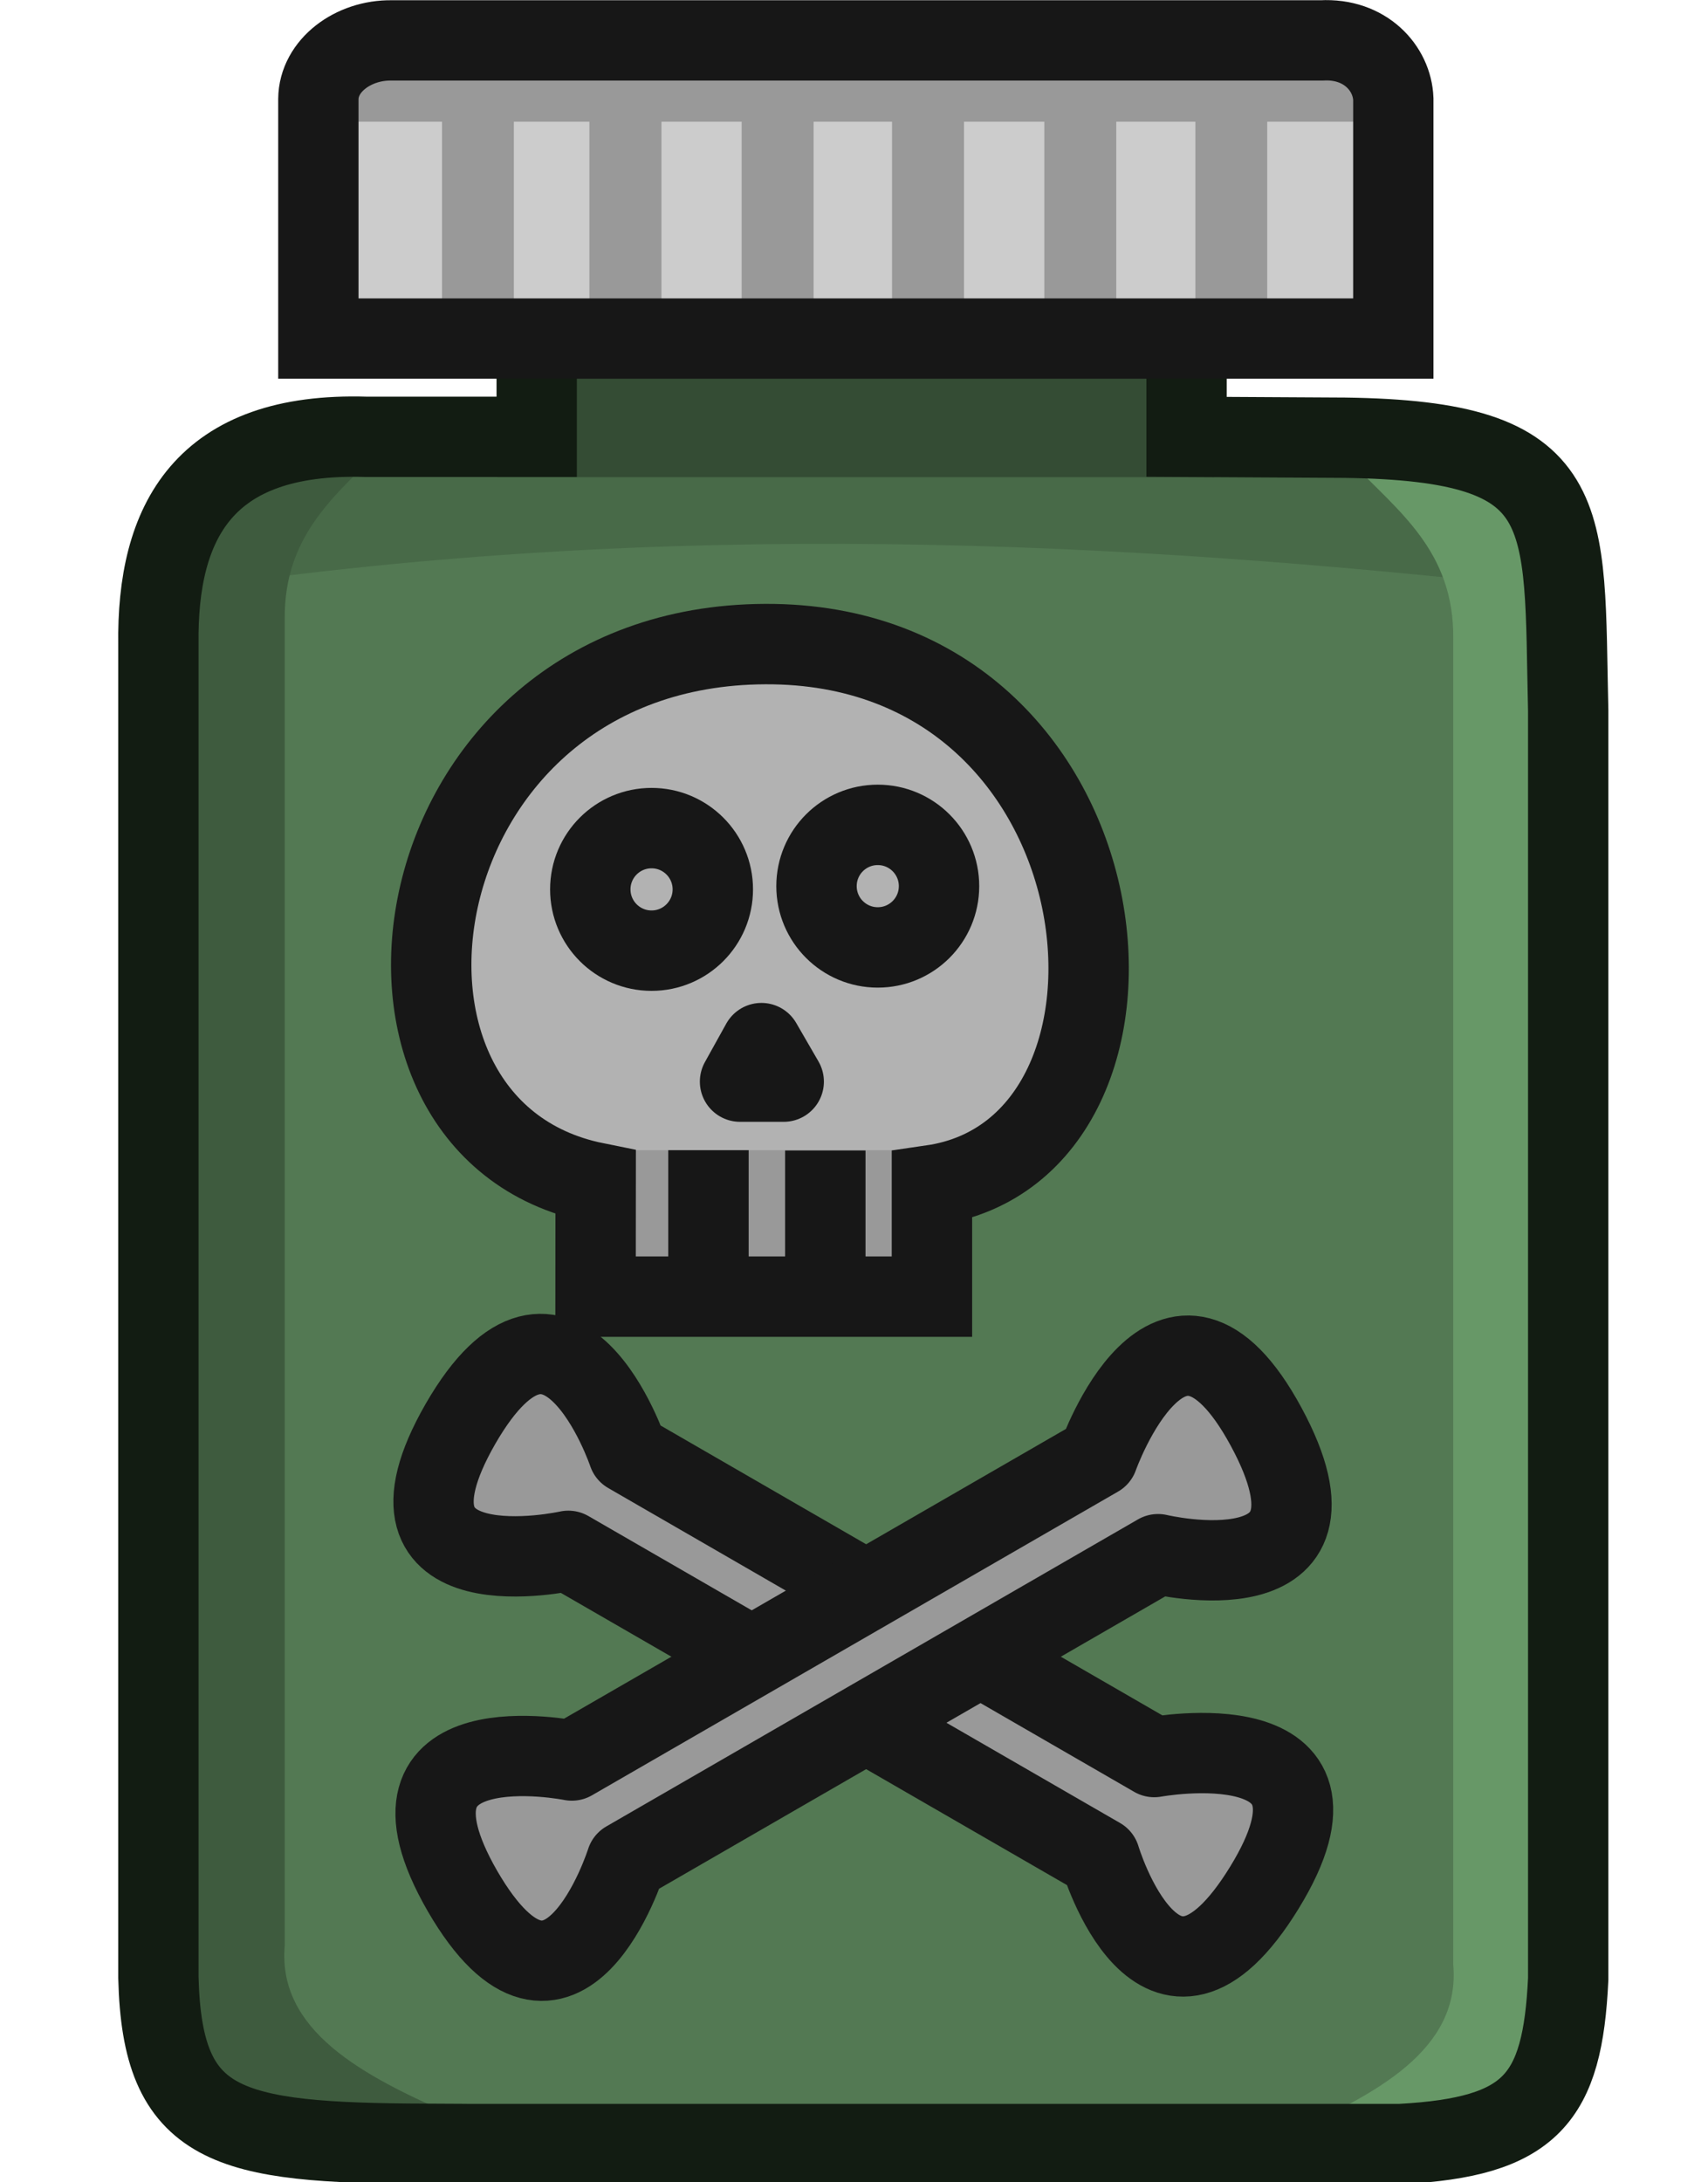 <svg xmlns="http://www.w3.org/2000/svg" width="57.948" height="74.022" viewBox="0 0 15.333 19.585"><path d="M3.812 19.149h8.743c1.177-.063 1.457-.406 1.508-1.479V6.285c-.042-1.788.092-2.424-2.007-2.452l-1.419-.007V1.899H4.803v1.93h-1.53c-1.46-.046-1.882.76-1.866 1.865v11.962c.032 1.356.609 1.484 2.405 1.493" style="fill:#537953;fill-opacity:1;stroke:none;stroke-width:.721;stroke-linecap:round;stroke-linejoin:miter;stroke-dasharray:none;stroke-opacity:1;paint-order:normal"/><path d="M1.72 5.28c4.281-.623 8.276-.435 12.185 0l-.324-1.206H1.872Z" style="fill:#486a48;fill-opacity:1;stroke:none;stroke-width:.721;stroke-linecap:butt;stroke-linejoin:round;stroke-dasharray:none;stroke-opacity:1;paint-order:normal"/><path d="M4.466 4.282H10.9V3.014H4.678Z" style="fill:#344c34;fill-opacity:1;stroke:none;stroke-width:.721;stroke-linecap:butt;stroke-linejoin:round;stroke-dasharray:none;stroke-opacity:1;paint-order:normal"/><path d="M4.088 18.991c-.85-.364-1.597-.774-1.532-1.53V5.561c-.009-.794.502-1.15.916-1.585H1.857l-.39 1.457V18.51l1.314.76z" style="fill:#3e5b3e;fill-opacity:1;stroke:none;stroke-width:.721;stroke-linecap:butt;stroke-linejoin:round;stroke-dasharray:none;stroke-opacity:1;paint-order:normal"/><path d="M11.516 19.164c.85-.365 1.597-.774 1.53-1.532V5.735c.01-.794-.5-1.15-.914-1.587h1.614l.39 1.458v13.076l-1.314.76z" style="fill:#679867;fill-opacity:1;stroke:none;stroke-width:.721;stroke-linecap:butt;stroke-linejoin:round;stroke-dasharray:none;stroke-opacity:1;paint-order:normal"/><path d="M3.827 19.242h8.744c1.176-.063 1.456-.405 1.507-1.48V6.378c-.042-1.786.092-2.422-2.006-2.45l-1.42-.008V1.993H4.818V3.92h-1.53c-1.46-.045-1.881.762-1.866 1.866v11.962c.033 1.356.608 1.484 2.405 1.492z" style="fill:none;fill-opacity:1;stroke:#121c12;stroke-width:.721;stroke-linecap:round;stroke-linejoin:miter;stroke-dasharray:none;stroke-opacity:1;paint-order:normal"/><path d="M2.892 3.089h9.65V.893c-.009-.273-.25-.501-.645-.481H3.55c-.345-.003-.655.182-.658.481Z" style="fill:#ccc;fill-opacity:1;stroke:none;stroke-width:.721;stroke-linecap:round;stroke-linejoin:miter;stroke-dasharray:none;stroke-opacity:1;paint-order:normal"/><path d="M3.968.49v2.518h.645V.538ZM5.291.415v2.517h.647V.46ZM6.658.53v2.517h.646V.578Zm1.35-.216v2.517h.646V.36ZM9.375.43v2.517h.646V.478Zm1.356.176v2.517h.645V.654Z" style="fill:#999;fill-opacity:1;stroke:none;stroke-width:.721;stroke-linecap:round;stroke-linejoin:miter;stroke-dasharray:none;stroke-opacity:1;paint-order:normal"/><path d="M3.16 1.092h9.156V.561H3.028Z" style="fill:#999;fill-opacity:1;stroke:none;stroke-width:.721;stroke-linecap:round;stroke-linejoin:miter;stroke-dasharray:none;stroke-opacity:1;paint-order:normal"/><path d="M2.858 3.038h9.65V.888c-.01-.273-.25-.548-.645-.526H3.516C3.17.357 2.86.589 2.858.889Z" style="fill:none;fill-opacity:1;stroke:#171717;stroke-width:.721;stroke-linecap:round;stroke-linejoin:miter;stroke-dasharray:none;stroke-opacity:1;paint-order:normal"/><g transform="translate(2475.004 389.228)scale(.909)"><path d="M-2716.823-415.422h3.323v-1.1c2.486-.361 2.077-5.04-1.575-5.024s-4.434 4.408-1.746 4.95z" style="fill:#b2b2b2;fill-opacity:1;stroke:none;stroke-width:.794;stroke-linecap:round;stroke-linejoin:miter;stroke-dasharray:none;stroke-opacity:1;paint-order:normal"/><path d="M-2716.696-416.838h2.969v1.516h-3.06z" style="fill:#999;fill-opacity:1;stroke:none;stroke-width:.794;stroke-linecap:butt;stroke-linejoin:round;stroke-dasharray:none;stroke-opacity:1;paint-order:normal"/><path d="M-2716.895-415.392h3.322v-1.1c2.486-.361 2.005-5.36-1.647-5.343-3.653.016-4.361 4.777-1.674 5.318z" style="fill:none;fill-opacity:1;stroke:#171717;stroke-width:.794;stroke-linecap:round;stroke-linejoin:miter;stroke-dasharray:none;stroke-opacity:1;paint-order:normal"/><path d="M-2714.626-416.835v1.323m-1.154-1.326v1.323" style="fill:gray;fill-opacity:1;stroke:#171717;stroke-width:.794;stroke-linecap:butt;stroke-linejoin:miter;stroke-dasharray:none;stroke-opacity:1;paint-order:normal"/><circle cx="-2716.342" cy="-419.413" r=".605" style="fill:#b2b2b2;fill-opacity:1;stroke:#171717;stroke-width:.794;stroke-linecap:butt;stroke-linejoin:miter;stroke-dasharray:none;stroke-opacity:1;paint-order:normal"/><circle cx="-2714.108" cy="-419.445" r=".605" style="fill:#b2b2b2;fill-opacity:1;stroke:#171717;stroke-width:.794;stroke-linecap:butt;stroke-linejoin:miter;stroke-dasharray:none;stroke-opacity:1;paint-order:normal"/><path d="M-2715.468-417.515h.431l-.22-.38z" style="fill:#171717;fill-opacity:1;stroke:#171717;stroke-width:.794;stroke-linecap:butt;stroke-linejoin:round;stroke-dasharray:none;stroke-opacity:1;paint-order:normal"/></g><path d="m5.64 13.042 4.722 2.727s1.927-.356.988 1.173c-.94 1.53-1.475-.269-1.475-.269l-4.773-2.755s-1.86.413-.968-1.14c.895-1.55 1.506.264 1.506.264z" style="fill:#999;fill-opacity:1;stroke:#171717;stroke-width:.721;stroke-linecap:butt;stroke-linejoin:round;stroke-dasharray:none;stroke-opacity:1;paint-order:normal"/><path d="m5.134 15.8 4.723-2.726s.654-1.848 1.509-.27c.855 1.58-.97 1.144-.97 1.144l-4.773 2.756s-.572 1.816-1.471.268c-.894-1.55.981-1.172.981-1.172z" style="fill:#999;fill-opacity:1;stroke:#171717;stroke-width:.721;stroke-linecap:butt;stroke-linejoin:round;stroke-dasharray:none;stroke-opacity:1;paint-order:normal"/></svg>